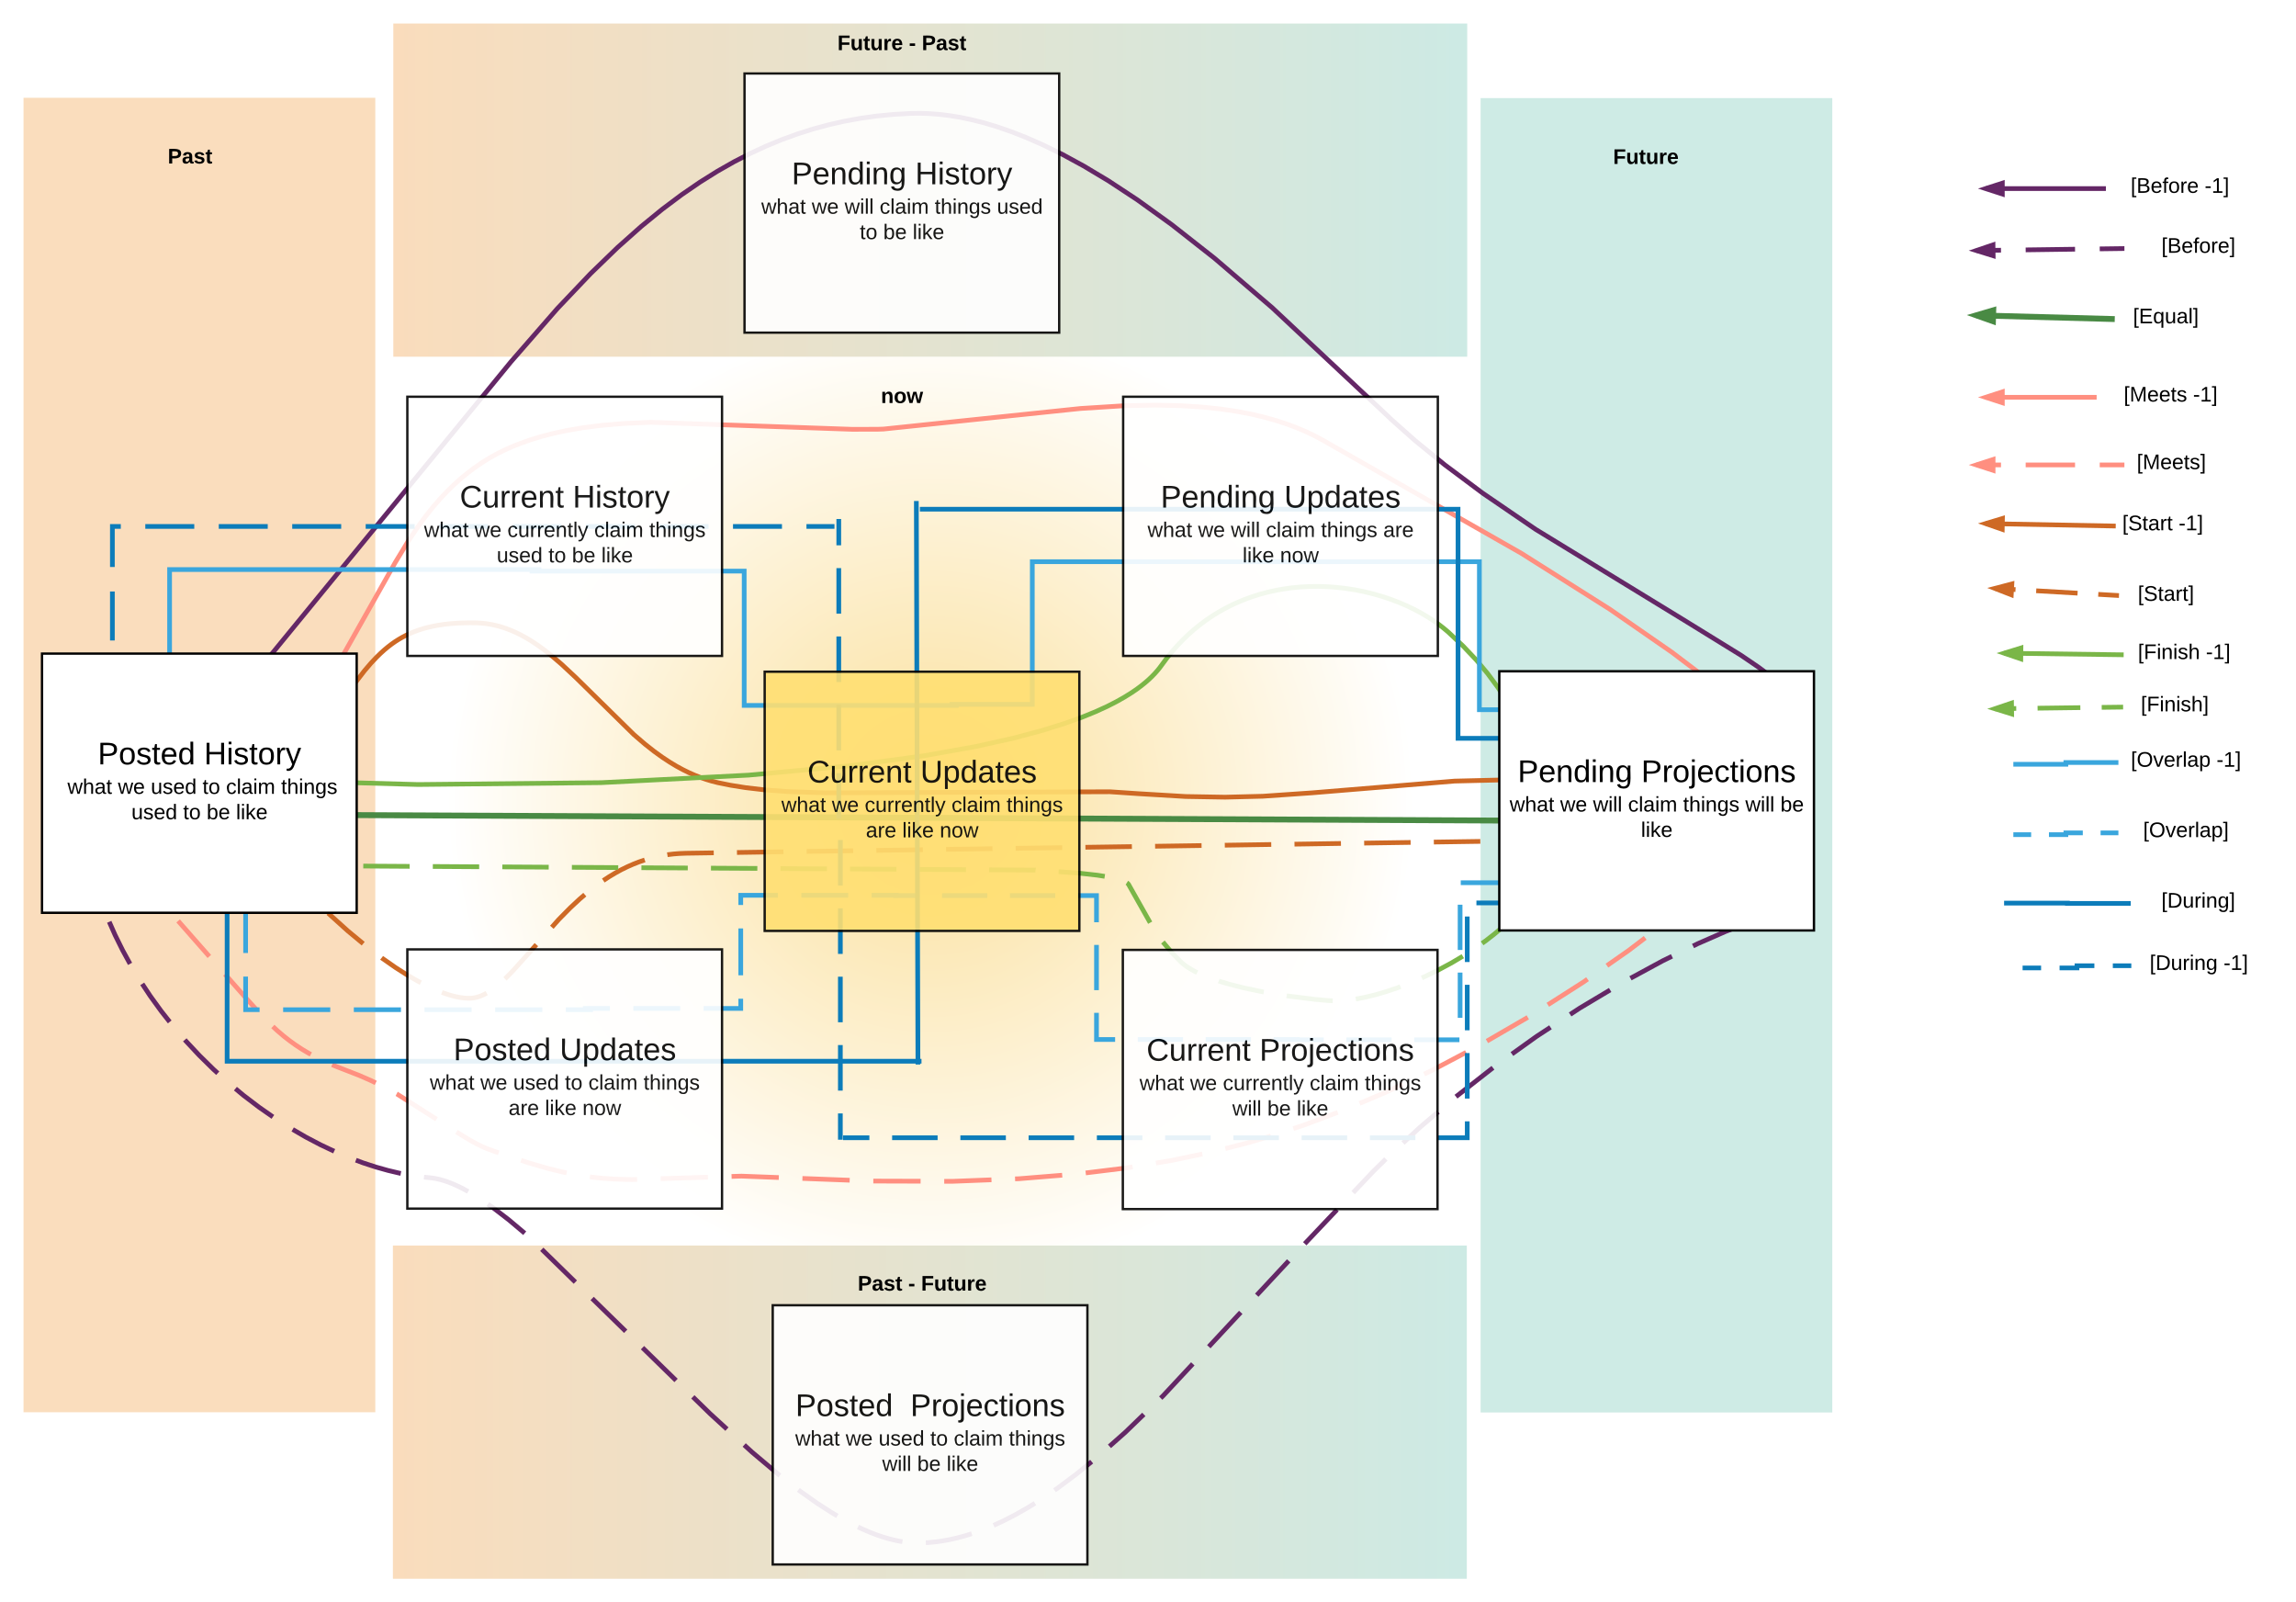 <svg xmlns="http://www.w3.org/2000/svg" xmlns:xlink="http://www.w3.org/1999/xlink" width="1953.39" height="1362.93"><g transform="translate(-247.717 -247.535)"><path d="M267.72 1448.82H567V330.72H267.72z" fill="#ef8d22" opacity=".3"/><path d="M359.4 353h100v60h-100z" fill="none"/><use xlink:href="#a" transform="matrix(1,0,0,1,364.406,358) translate(26.025 28.6)"/><path d="M1507.4 1449h299.2V331h-299.2z" fill="#5abaa7" opacity=".3"/><path d="M1598 344.4h100v77.4h-100z" fill="none"/><use xlink:href="#b" transform="matrix(1,0,0,1,1603,349.387) translate(17.1 37.6)"/><path d="M582.34 551H1496V267.54H582.34z" fill="url(#c)" opacity=".3"/><path d="M862.05 270.8h305.38v19.63H862.05z" fill="none"/><use xlink:href="#d" transform="matrix(1,0,0,1,867.052,275.798) translate(93.15 14.4)"/><use xlink:href="#e" transform="matrix(1,0,0,1,867.052,275.798) translate(153.95 14.4)"/><use xlink:href="#f" transform="matrix(1,0,0,1,867.052,275.798) translate(164.9 14.4)"/><path d="M582.4 1307.1h913.66V551.17H582.4z" fill="url(#g)" opacity=".4"/><path d="M862.1 560.23h305.4v52.35H862.1z" fill="none"/><use xlink:href="#h" transform="matrix(1,0,0,1,867.115,565.233) translate(130.05 25.1)"/><path d="M582 1590.46h913.66V1307H582z" fill="url(#i)" opacity=".3"/><path d="M879.3 1325.96h305.4v19.63H879.3z" fill="none"/><use xlink:href="#j" transform="matrix(1,0,0,1,884.311,1330.958) translate(93.15 14.4)"/><use xlink:href="#e" transform="matrix(1,0,0,1,884.311,1330.958) translate(136.1 14.4)"/><use xlink:href="#k" transform="matrix(1,0,0,1,884.311,1330.958) translate(147.05 14.4)"/><path d="M1772 842.67l-.26-.64-.3-.7-.4-.74-.46-.85-.58-.94-.72-1.06-.9-1.2-1.13-1.43-1.47-1.66-1.92-2-2.58-2.5-3.6-3.2-5.28-4.3-8.3-6.2-15.08-10.27-48.46-29.9-126.47-77.36-44.76-30.58-32.4-24.2-25.06-20.44-20.04-17.8-9.18-8.68-92.6-86.78-49.07-42.05-36.47-28.65-29.27-21.1-24.47-16.1-20.98-12.56-18.3-9.96-16.22-7.95-14.54-6.4-13.16-5.13-12.02-4.13-11.06-3.3-10.26-2.57-9.57-2-9-1.46-8.46-1.03-8.04-.64-7.66-.28-7.33.03-1.54.05-14.87.83-14.37 1.4-13.95 1.97-13.64 2.5-13.4 3.05-13.25 3.6-13.2 4.2-13.2 4.8-13.28 5.48-13.47 6.23-13.78 7.08-14.2 8.07-14.77 9.25-15.54 10.65-16.57 12.42-18 14.7L773.17 458l-23.04 22.3-28.18 29.65-39.47 45.26-235.76 287.86-20.07 21.6M1772 842.67l1.8 2.4" stroke="#642766" stroke-width="4" fill="none"/><path d="M426.67 864.67l6.3-13.6 6.8 6.3z" stroke="#642766" stroke-width="4" fill="#642766"/><path d="M1762.66 1024l-6.5 1.63-9.17 2.7-12.95 4.44-17.98 7-23.9 10.46-29.68 14.5-34.13 18.5-36.46 21.73-36.72 24.05-35.5 25.4-33.28 26.02-30.65 26.08-27.87 25.8L1416 1244l-64.03 67.6-114.83 123.34-31.9 30.8-23.3 20.67-18.68 15.2-15.68 11.72-13.56 9.26-11.97 7.46-10.74 6.1-9.75 5-8.96 4.12-8.32 3.4-7.76 2.82-7.3 2.3-6.9 1.87-6.6 1.5-6.3 1.14-6.07.83-5.87.57-5.48.3-3.27.05-3.43-.1-3.62-.25-3.82-.43-4.07-.63-4.36-.87-4.7-1.13-5.08-1.46-5.56-1.85-6.1-2.33-6.8-2.92-7.65-3.66-8.7-4.63-10.03-5.9-11.8-7.62-14.23-10.05-17.8-13.72-23.53-19.8-35.6-32.63-154.1-150.47-17.1-14.4-12.2-9.4-9.36-6.62-7.47-4.83-6.18-3.63-5.2-2.78-4.5-2.15-3.9-1.68-3.45-1.3-3.08-1.04-2.78-.8-2.53-.6-2.3-.47-2.15-.32-1.98-.23-.24-.02-8.08-.86-8.6-1.3-9.17-1.76-9.72-2.3-10.3-2.9-10.9-3.55-11.45-4.3-11.98-5.05-12.46-5.9-12.85-6.74-13.12-7.62-13.3-8.48-13.33-9.3-13.22-10.06-12.95-10.76-12.57-11.36-12.06-11.86-11.47-12.25-10.8-12.56-10.1-12.77-9.34-12.9-8.58-12.97-7.83-12.98-7.1-12.94-6.36-12.88-5.67-12.8-5-12.68-4.36-12.58-3.3-10.9" fill="none"/><path d="M1762.66 1024l-6.5 1.63-9.17 2.7-3.5 1.2m-18.74 6.86l-8.7 3.37-23.88 10.46-4.06 2m-17.93 8.75l-7.7 3.76-27.58 14.93m-17.3 9.95l-25.7 15.34-8.35 5.47m-16.7 10.93l-11.7 7.65-21.1 15.1m-16.16 11.7l-31.45 24.58m-15.2 12.93l-15.5 13.2-14.36 13.3m-14.62 13.6L1416 1244l-17.05 18m-13.72 14.5l-27.45 28.98m-13.65 14.55l-27.2 29.22m-13.6 14.6l-27.2 29.22m-13.6 14.6l-25.4 27.27-1.9 1.85m-14.37 13.86l-15.63 15.1-13.6 12.06m-15.14 13.02l-13.24 10.77-15.68 11.72-2.7 1.85m-16.65 11.02l-6.18 3.84-10.74 6.1-9.75 5-8.47 3.9m-18.64 7.1l-5.22 1.64-6.9 1.87-6.6 1.5-6.3 1.14-6.07.83-5.87.57-2.1.1m-19.9-.9l-1.7-.26-4.34-.87-4.7-1.13-5.08-1.46-5.56-1.85-6.1-2.33-6.8-2.92-3.48-1.66m-17.6-9.4l-5.3-3.12-11.8-7.62-14.23-10.05-1.83-1.4m-15.8-12.2l-.16-.12-23.53-19.8-6.6-6.04m-14.7-13.5l-14.3-13.1-14.7-14.33m-14.28-13.95l-28.56-27.88m-14.28-13.95l-28.56-27.9m-14.28-13.93l-28.56-27.9m-14.52-13.68l-13.47-11.33-12.2-9.4-5.64-4m-16.8-10.74l-.58-.34-5.2-2.78-4.5-2.15-3.9-1.68-3.45-1.3-3.08-1.04-2.78-.8-2.53-.6-2.3-.47-2.15-.32-1.98-.23-.24-.02-4.9-.52m-19.7-3.15l-1.25-.24-9.72-2.3-10.3-2.9-10.9-3.55-6.07-2.27m-18.47-7.6l-11.37-5.37-12.85-6.74-11.08-6.44m-16.84-10.7l-11.83-8.26-13.22-10.06-6.83-5.68m-15.03-13.12l-3.66-3.32-12.06-11.86-11.47-12.25-.83-.97m-12.86-15.25l-7.2-9.12-9.35-12.9-6.83-10.32m-10.36-17.04l-6.3-11.52-6.38-12.88-5.03-11.35m-7.2-18.6l-2.8-8.1-3.3-10.9M1762.66 1024l2.9-.8" stroke="#642766" stroke-width="4" fill="none"/><path d="M327.33 994l8.7 12.23-8.85 2.77z" stroke="#642766" stroke-width="4" fill="#642766"/><path d="M1623.98 946l-1118.65-5.33M1623.98 946h3" stroke="#498a44" stroke-width="5" fill="none"/><path d="M505.33 940.67l14.3-4.57-.05 9.27z" stroke="#498a44" stroke-width="5" fill="#498a44"/><path d="M2039.37 407.95H1937" stroke="#642766" stroke-width="4" fill="none"/><path d="M1937 407.95l14.27-4.63v9.27z" stroke="#642766" stroke-width="4" fill="#642766"/><path d="M2039.37 377.95h125.98v60h-125.98z" fill="none"/><use xlink:href="#l" transform="matrix(1,0,0,1,2044.37,382.953) translate(16.05 28.6)"/><use xlink:href="#m" transform="matrix(1,0,0,1,2044.37,382.953) translate(79 28.6)"/><path d="M2055.12 458.95l-126 1.68" fill="none"/><path d="M2055.12 458.95l-21 .28m-21 .28l-42 .57m-21 .28l-21 .28" stroke="#642766" stroke-width="4" fill="none"/><path d="M2055.12 458.95l-.03-2h.02z" fill="#642766"/><path d="M1929.13 460.63l14.2-4.82.13 9.27z" stroke="#642766" stroke-width="4" fill="#642766"/><path d="M2055.12 428.95h125.98v60h-125.98z" fill="none"/><use xlink:href="#n" transform="matrix(1,0,0,1,2060.118,433.953) translate(26.525 28.6)"/><path d="M2046.9 518.95l-117.77-3.2" stroke="#498a44" stroke-width="5" fill="none"/><path d="M2046.9 521.45h-.07l.07-2.55z" fill="#498a44"/><path d="M1929.13 515.75l14.4-4.25-.26 9.27z" stroke="#498a44" stroke-width="5" fill="#498a44"/><path d="M2046.9 488.95h86.82v60h-86.82z" fill="none"/><use xlink:href="#o" transform="matrix(1,0,0,1,2051.898,493.953) translate(10.525 28.6)"/><path d="M1678.67 1020l-4.6 4.14-13.25 10.95-27.5 20.92-38.68 27-43.28 27.64-43.6 25.34-41.8 22.03-39.2 18.6-36.3 15.4-33.5 12.57-30.9 10.15-18.07 5.25-29.86 7.58-33.5 7.02-37.8 6.3-42.9 5.3-49.1 3.97-56.88 2.22-68.62-.23-110.7-4.2-1.3.03-92.1 2.92-14.7-.42-11.54-.8-10.45-1.2-10.4-1.63-11.2-2.24-13.14-3.2-17.26-5.02-27.63-9.3-4.9-1.77-2.87-1.1-3.37-1.5-4.13-2-5.4-2.93-8.34-5-54.54-34.73-11.85-6.4-10.58-5.17-9.9-4.32-9.02-3.5-11.3-4.4-8.8-3.87-7.3-3.55-6.33-3.44-5.7-3.4-5.33-3.5-5.14-3.7-5.16-4.03-5.4-4.62-6.04-5.62-7.5-7.6-12.2-13.48-85.13-96.78" fill="none"/><path d="M1678.67 1020l-4.6 4.14-10.74 8.87m-15.92 12.3l-14.1 10.72-18.44 12.88m-16.5 11.52l-3.72 2.6-30.07 19.2m-17.04 10.66l-34.77 20.22m-17.68 9.58l-29.13 15.35-6.6 3.13m-18.16 8.62l-14.44 6.84-22.33 9.47m-18.6 7.65l-28.88 10.85-8.9 2.92m-19.1 6.28l-2.9.95L1308 1220l-17.8 4.52m-19.57 4.64l-26 5.44-13.47 2.25m-19.84 3.3l-4.47.74-35.42 4.36m-20.02 1.94l-36.55 2.97-3.54.14m-20.08.8l-33.26 1.3-6.94-.03m-20.1-.07l-40.23-.12m-20.1-.72l-40.2-1.53m-20.1-.76l-31.66-1.2-1.3.03-7.23.23m-20.1.64l-40.2 1.27m-20.1.64l-4.47.14-14.7-.42-11.53-.8-9.42-1.08m-19.8-3.43l-2.82-.57-13.15-3.2-17.26-5.02-5.53-1.85m-19.05-6.42l-3.04-1.02-4.9-1.77-2.87-1.1-3.37-1.5-4.13-2-5.4-2.93-8.34-5-3.87-2.45m-16.97-10.8l-33.7-21.48-.23-.12m-17.82-9.3l-4.38-2.15-9.9-4.32-9.02-3.5-11.3-4.4-2.5-1.1m-18.1-8.77l-1.83-1-5.7-3.4-5.33-3.5-5.14-3.7-5.16-4.03-5.4-4.62-3.75-3.5m-14.03-14.4l-7.98-8.8-18.72-21.28m-13.3-15.1l-26.55-30.2m-13.28-15.1l-13.28-15.1M1678.67 1020l2.28-1.95" stroke="#ff8f80" stroke-width="4" fill="none"/><path d="M372.67 1000.67l12.9 7.65-6.96 6.12z" stroke="#ff8f80" stroke-width="4" fill="#ff8f80"/><path d="M1740 857.33l-30.47-25.14-39.4-29.84-52.7-36.52-75.42-47.66-170-96.85-6.62-3.47-7.1-3.36-7.65-3.22-8.3-3.1-9.02-2.95-9.9-2.77-10.95-2.6-12.2-2.33-13.78-2.05-15.74-1.67-18.3-1.16-21.8-.48-27.07.54L1167 595l-167.66 17.5-5.34.17-21.5.03-171-5.97-23.8 1.06-18.9 1.64-15.66 2.02-13.36 2.3-11.6 2.5-10.22 2.67-9.1 2.78-8.2 2.9-7.44 2.96-6.78 3.05-6.24 3.13-5.76 3.2-5.34 3.26-1.77 1.14-5.9 4.08-5.84 4.4-5.78 4.74-5.76 5.16-5.82 5.67-5.94 6.28-6.15 7.1-6.5 8.14-7.06 9.7-8.12 12.13-10.46 17.22-52.55 93.28-9.28 13.9-8.34 11.42-7.83 9.82-7.57 8.72-7.45 7.9-7.42 7.22-7.5 6.7L470 890M1740 857.33l2.3 1.9" stroke="#ff8f80" stroke-width="4" fill="none"/><path d="M470 890l7.8-12.82 6.04 7.03z" stroke="#ff8f80" stroke-width="4" fill="#ff8f80"/><path d="M2031.5 585.48H1937" stroke="#ff8f80" stroke-width="4" fill="none"/><path d="M1937 585.48l14.27-4.63v9.27z" stroke="#ff8f80" stroke-width="4" fill="#ff8f80"/><path d="M2031.5 555.48h125.98v60H2031.5z" fill="none"/><use xlink:href="#p" transform="matrix(1,0,0,1,2036.496,560.48) translate(18.05 28.6)"/><use xlink:href="#m" transform="matrix(1,0,0,1,2036.496,560.48) translate(77 28.6)"/><path d="M2055.12 643h-126" fill="none"/><path d="M2055.12 643h-21m-21 0h-42m-21 0h-21" stroke="#ff8f80" stroke-width="4" fill="none"/><path d="M1929.13 643l14.27-4.64v9.28z" stroke="#ff8f80" stroke-width="4" fill="#ff8f80"/><path d="M2055.12 613h79.03v60h-79.03z" fill="none"/><use xlink:href="#q" transform="matrix(1,0,0,1,2060.118,618) translate(5.525 28.6)"/><path d="M464.67 920.66l12.7-10.53 11.66-10.52 10.92-10.7 10.6-11.35 11.1-12.9 15.87-20.2L557.87 818l5.5-6.42 4.3-4.58 3.7-3.63 3.36-3.04 3.17-2.63 3.05-2.33 3-2.1 3-1.9 3.03-1.75 3.1-1.63 3.2-1.52 3.33-1.4 3.53-1.32 3.76-1.23 4.05-1.13 4.42-1.04 4.9-.94 5.46-.82 6.23-.66 7.23-.46 8.54-.18 4.26.03 3.4.13 3.34.27 3.34.4 3.35.56 3.38.7 3.43.86 3.5 1.04 3.56 1.23 3.7 1.45 3.84 1.7 4.05 1.98 4.3 2.35 4.63 2.8 5.08 3.34 5.7 4.12 6.66 5.23 8.26 7.08 12.2 11.4 49.3 48.44 9.43 8.1 7.82 6.16 6.87 4.95 6.25 4.12 5.8 3.5 5.48 2.98 5.23 2.57 5.07 2.23 4.92 1.93 4.82 1.66 4.76 1.42 4.74 1.2.45.1 10.6 2.15 12.7 2.03 15.84 1.86 20.9 1.55 31.1 1 242.15-.9 24.05 1.62 40.45 2.42 33.6.57 32.04-.8 41.75-2.88 121.38-10 54.43-1.32h5.67" stroke="#ce6925" stroke-width="4" fill="none"/><path d="M464.67 920.66L472.7 908l5.9 7.13z" stroke="#ce6925" stroke-width="4" fill="#ce6925"/><path d="M1545.33 910.67l3-.05" stroke="#ce6925" stroke-width="4" fill="none"/><path d="M462 950l9.45 13 11.45 14.45 13.45 15.6 15.12 16.1 16.08 15.75 16.07 14.5 15.17 12.56 13.65 10.38 11.88 8.28 10.14 6.45 8.58 4.97 7.23 3.8 6.13 2.88 5.2 2.2 4.47 1.66 3.85 1.25 3.35.94 2.94.7 2.6.5 2.3.33 2.07.22 1.86.1 1.68.05h.63l1-.04 1-.08 1.04-.13 1.06-.17 1.1-.23 1.13-.28 1.2-.36 1.23-.42 1.32-.52 1.4-.62 1.52-.74 1.65-.9 1.8-1.08 2.02-1.33 2.3-1.66 2.66-2.08 3.2-2.75 4.08-3.8 5.76-5.84 12.92-14.36 26.36-29.62 9.73-9.85 7.94-7.4 7-5.98 6.38-5.02 5.96-4.3 5.66-3.7 5.4-3.24 5.23-2.85 5.08-2.48 5-2.2 4.9-1.92 4.88-1.67 4.86-1.44 4.86-1.23 4.88-1 4.94-.82 5-.6 5.1-.4 5.2-.2.9-.02 714.67-10.66" fill="none"/><path d="M462 950l9.45 13 2.3 2.9m12.43 15.35l10.17 11.8 15.12 16.1 1.34 1.3m14.13 13.84l.62.6 16.07 14.5 13.1 10.85m15.67 12.05l.05.04 11.88 8.28 10.14 6.45 8.58 4.97 2.7 1.4m17.95 8.25l2.37.88 3.85 1.25 3.35.94 2.94.7 2.6.5 2.3.33 2.07.22 1.86.1 1.68.05h.63l1-.04 1-.08 1.04-.13 1.06-.17 1.1-.23 1.13-.28 1.2-.36 1.23-.42 1.32-.52 1.4-.62 1.52-.74 1.43-.78m15.54-12.13l.76-.7 5.76-5.84 12.92-14.36 7.3-8.2m13.14-14.77l5.92-6.65 9.73-9.85 7.94-7.4 4.5-3.85m15.7-12l4.8-3.15 5.4-3.24 5.22-2.85 5.08-2.48 5-2.2 4.9-1.92 4.87-1.66m19.24-4.44l.3-.05 5-.6 5.1-.4 5.2-.2.9-.02 22.96-.34m19.76-.3l39.53-.6m19.76-.3l39.54-.58m19.76-.3l39.53-.58m19.76-.3l39.52-.6m19.76-.28l39.53-.6m19.77-.3l39.53-.58m19.76-.3l39.52-.58m19.77-.3l39.52-.6m19.77-.28l39.52-.6m19.77-.3l39.52-.58m19.76-.3l39.54-.58m19.76-.3l19.77-.3" stroke="#ce6925" stroke-width="4" fill="none"/><path d="M462 950l12.14 8.82-7.5 5.45z" stroke="#ce6925" stroke-width="4" fill="#ce6925"/><path d="M1546.67 962.67l3-.05M1937 692.9l110.74 2.1" stroke="#ce6925" stroke-width="4" fill="none"/><path d="M1937 692.9l14.36-4.35-.18 9.27z" stroke="#ce6925" stroke-width="4" fill="#ce6925"/><path d="M2047.74 697h-.04l.04-2z" fill="#ce6925"/><path d="M1944.88 748.03l105.6 6.1" fill="none"/><path d="M1944.88 748.03l17.6 1.02m17.6 1l35.2 2.04m17.6 1l17.6 1.03" stroke="#ce6925" stroke-width="4" fill="none"/><path d="M1944.88 748.03l14.5-3.8-.52 9.25z" stroke="#ce6925" stroke-width="4" fill="#ce6925"/><path d="M2050.48 756.13h-.1l.1-2z" fill="#ce6925"/><path d="M2047.74 665h79.03v60h-79.03z" fill="none"/><use xlink:href="#r" transform="matrix(1,0,0,1,2052.74,670) translate(0.55 28.6)"/><use xlink:href="#m" transform="matrix(1,0,0,1,2052.74,670) translate(48.5 28.6)"/><path d="M2050.48 725h79.04v60h-79.04z" fill="none"/><use xlink:href="#s" transform="matrix(1,0,0,1,2055.484,730) translate(11.025 28.6)"/><path d="M501.34 912l102.08 2.86 155.77-1.58 125.4-6.4 87.94-8.18 61.4-8.32 43.9-7.84 32.27-7.17 24.35-6.5 18.8-5.87 14.8-5.3 11.87-4.84 9.66-4.4 7.97-4.07 6.65-3.75 5.6-3.47 4.8-3.24 4.08-3.04 3.54-2.86 3.08-2.7 2.7-2.6 2.35-2.45 2.1-2.37 1.83-2.27 1.63-2.2.1-.13 4.33-5.85 4.42-5.5 4.52-5.14 4.62-4.84 4.72-4.56 4.84-4.28 4.96-4.03 5.07-3.8 5.2-3.55 5.34-3.33 5.5-3.1 5.63-2.9 5.8-2.66 5.97-2.47 6.15-2.22 6.32-2 6.52-1.76 6.7-1.5 6.92-1.27 7.1-1 7.3-.7 7.45-.4 7.63-.1 7.75.23 7.85.56 7.9.9 7.93 1.23 7.86 1.56 7.76 1.9 7.57 2.17 7.34 2.45 7.02 2.68 6.7 2.87 6.27 3.02 5.85 3.13 5.42 3.18 4.97 3.22 4.53 3.2 4.1 3.17 3.72 3.12.4.36 12.75 12 10.97 11.6 9.64 11.53 8.9 12.02 10.93 16.94 7.68 12.26 1.72 2.34 1.15 1.38.87.93.72.67.62.52.54.4.5.32.45.26.43.2.4.18.4.14.38.1.38.1.38.06.38.04H1550.67" stroke="#7ab648" stroke-width="4" fill="none"/><path d="M501.34 912l14.4-4.23-.27 9.26z" stroke="#7ab648" stroke-width="4" fill="#7ab648"/><path d="M1550.67 869.33l2.27 1.97" stroke="#7ab648" stroke-width="4" fill="none"/><path d="M517.34 984l611.24 3.6 36.72 2.57 16.1 1.8 8.52 1.34 5.1 1.03 3.27.8 2.23.64 1.6.54 1.2.46.9.4.7.33.54.3.45.25.37.24.3.2.25.2.2.18.2.17.15.16.14.15.1.14.12.12.08.13.08.12.07.1v.03l21.84 38.7 6.92 9.7 7.62 9.06 7.62 7.87 1.03.97 1.2 1.02 1.4 1.1 1.64 1.2 1.96 1.28 2.34 1.4 2.84 1.56 3.5 1.72 4.33 1.9 5.47 2.15 7.02 2.42 9.17 2.73 12.13 3.07 16.2 3.38 20.97 3.47 23.33 2.9 12.14 1.07 2.84.14 3.26.04 3.73-.12 4.3-.33 5.02-.6 5.8-.93 6.76-1.37 7.78-1.92 8.9-2.6 9.96-3.37 10.9-4.2 11.5-5 11.7-5.67 11.44-6.14 10.75-6.38 9.8-6.37 8.67-6.17 7.56-5.88 6.5-5.5 5.57-5.13 4.73-4.73 4.02-4.37 3.4-4.04 2.9-3.73 2.44-3.46 2.07-3.2 1.77-3 1.5-2.8 1.27-2.63 1.08-2.47.9-2.35.75-2.23.44-1.48" fill="none"/><path d="M517.34 984l19.72.12m19.72.1l39.45.25m19.72.1l39.44.25m19.7.1l39.46.24m19.72.12l39.44.23m19.72.13l39.44.23m19.73.12l39.45.23m19.72.13l39.44.23m19.73.12l39.45.23m19.72.13l39.44.23m19.72.12l39.32.23.12.02m19.68 1.37l16.92 1.17 16.1 1.8 6.2.98m18.83 5.44l.16.1.25.2.2.18.2.17.15.16.14.15.1.14.12.12.08.13.08.12.07.1v.03l18.27 32.38m10.85 16.43l7.26 8.66 7.62 7.87 1.03.97 1.2 1.02 1.4 1.1 1.64 1.2 1.96 1.28 2.34 1.4 2.84 1.56 1.88.92m18.33 7.23l.12.05 9.17 2.73 12.13 3.07 16.2 3.38.68.1m19.47 3.23l.83.14 23.33 2.9 12.14 1.07 2.84.14h.07m19.63-1.54l2.43-.4 6.75-1.36 7.78-1.92 8.9-2.6 9.96-3.37 2.14-.82m18.24-7.5l2.02-.87 11.7-5.67 11.44-6.14 9.68-5.75m16.4-10.94l3.13-2.22 7.56-5.88 6.5-5.5 5.57-5.13 4.73-4.73 2.2-2.4m12.08-15.54l.57-.87 1.77-3 1.5-2.8 1.27-2.62 1.08-2.47.9-2.35.75-2.23.44-1.48" stroke="#7ab648" stroke-width="4" fill="none"/><path d="M517.34 984l14.3-4.55-.06 9.27z" stroke="#7ab648" stroke-width="4" fill="#7ab648"/><path d="M1558.67 990.67l1.16-2.77" stroke="#7ab648" stroke-width="4" fill="none"/><path d="M1944.88 850.4L2054 849" fill="none"/><path d="M1944.88 850.4l18.2-.24m18.17-.23l36.38-.47m18.18-.23l18.2-.23" stroke="#7ab648" stroke-width="4" fill="none"/><path d="M1944.88 850.4l14.2-4.82.13 9.27z" stroke="#7ab648" stroke-width="4" fill="#7ab648"/><path d="M2054 849l-.03-2h.03z" fill="#7ab648"/><path d="M1952.76 803.15l101.72 1.37" stroke="#7ab648" stroke-width="4" fill="none"/><path d="M1952.76 803.15l14.32-4.44-.12 9.28z" stroke="#7ab648" stroke-width="4" fill="#7ab648"/><path d="M2054.48 806.52h-.02l.02-2z" fill="#7ab648"/><path d="M2054.48 774.52H2157v60h-102.52z" fill="none"/><use xlink:href="#t" transform="matrix(1,0,0,1,2059.484,779.52) translate(7.1 28.6)"/><use xlink:href="#m" transform="matrix(1,0,0,1,2059.484,779.52) translate(64.95 28.6)"/><path d="M2054 819h87.73v60H2054z" fill="none"/><use xlink:href="#u" transform="matrix(1,0,0,1,2059,824) translate(10.075 28.6)"/><path d="M1058.67 846.67h67.3V725.33H1376M1058.67 846.67h-3M1376 725.33h3" stroke="#3aa6dd" stroke-width="4" fill="none"/><path d="M1354.67 1132h135.27V998.4h135.27" fill="none"/><path d="M1354.67 1132h19.24m19.25 0h38.5m19.24 0h38.48m.56-18.68v-38.5m0-19.23v-38.5m.56-18.7h38.5m19.23 0h38.5m19.23 0h19.25M1354.67 1132h-3M1625.2 998.4h3M1378.67 725.33h127.68v125.9h127.7M1378.67 725.33h-3M1634.04 851.24h3M701.33 733.33h179.53v114.24h179.52M701.33 733.33h-3M1060.38 847.57h3" stroke="#3aa6dd" stroke-width="4" fill="none"/><path d="M392 842.67V732h313.33M392 842.67v3M705.33 732h3M1960.63 897.64h44.68v-1.5h44.7" stroke="#3aa6dd" stroke-width="4" fill="none"/><path d="M2050 866.14h115v60h-115z" fill="none"/><use xlink:href="#v" transform="matrix(1,0,0,1,2055,871.142) translate(5.575 28.6)"/><use xlink:href="#m" transform="matrix(1,0,0,1,2055,871.142) translate(78.475 28.6)"/><path d="M445.33 989.33h11.36v117.08h292.5" fill="none"/><path d="M445.33 989.33h11.36v8.7m0 20.03v40.1m0 20.04v28.2h11.87m20.05 0h40.1m20.03 0h40.1m20.04 0h40.08m20.05 0h40.1m20.03 0h20.05M445.33 989.33l-2.85-.9M749.2 1106.4h3" stroke="#3aa6dd" stroke-width="4" fill="none"/><path d="M746.67 1105.33h131.27v-96.25h131.27" fill="none"/><path d="M746.67 1105.33h19.93m19.93 0h39.87m19.93 0h31.6v-8.26m0-19.93v-39.87m0-19.93v-8.26h31.6m19.95 0h39.86m19.93 0h19.94M746.67 1105.33h-3M1009.2 1009.08h3" stroke="#3aa6dd" stroke-width="4" fill="none"/><path d="M1010.67 1009.33h169.93v122.42h169.94" fill="none"/><path d="M1010.67 1009.33h19.26m19.26 0h38.5m19.28 0h38.52m19.26 0h15.84v22.7m0 19.25v38.52m0 19.26v22.7h15.84m19.27 0h38.53m19.26 0H1312m19.26 0h19.26M1010.67 1009.33h-3M1350.54 1131.75h3" stroke="#3aa6dd" stroke-width="4" fill="none"/><path d="M1960.63 957.5h44.68V956h44.7" fill="none"/><path d="M1960.63 957.5h15.14m15.15 0h14.4V956h14.4m15.14 0H2050" stroke="#3aa6dd" stroke-width="4" fill="none"/><path d="M2050 926h115v60h-115z" fill="none"/><use xlink:href="#w" transform="matrix(1,0,0,1,2055,931) translate(16.05 28.6)"/><path d="M1952.76 1015.75h53.87v.25h53.87M1033.33 680.67h454.86v194.9h117.84M1033.33 680.67h-3M1606.04 875.57h3M1028.67 1150l-1.34-473.33M1028.67 1150v3M1027.33 676.67v-3M436 1007.33h4.94v142.9h587.76M436 1007.33l-1.32-2.7M1028.7 1150.24h3" stroke="#0c7cba" stroke-width="4" fill="none"/><path d="M968 1215.33h528.06v-199.76h143.3" fill="none"/><path d="M968 1215.33h19.36m19.36 0h38.7m19.37 0h38.7m19.37 0h38.72m19.34 0h38.72m19.36 0h38.72m19.36 0h38.7m19.37 0h38.72m19.35 0h38.7m19.37 0h24.74v-13.97m0-19.36v-38.72m0-19.36v-38.7m0-19.37v-38.72m7.8-11.56h38.72m19.36 0h38.7m19.37 0h19.37M968 1215.33h-3M1639.37 1015.57h3" stroke="#0c7cba" stroke-width="4" fill="none"/><path d="M2060.5 986h115v60h-115z" fill="none"/><use xlink:href="#x" transform="matrix(1,0,0,1,2065.5,991) translate(21.075 28.6)"/><path d="M961.33 692v261h1.34v261" fill="none"/><path d="M961.33 692v19.38m0 19.4v38.75m0 19.38v38.78m0 19.38v38.77m0 19.38V944m1.34 18.04v38.77m0 19.37v38.77m0 19.38v38.77m0 19.37v38.76m0 19.4V1214M961.33 692v-3M962.67 1214v3" stroke="#0c7cba" stroke-width="4" fill="none"/><path d="M343.33 834V695.33h611.34" fill="none"/><path d="M343.33 834v-20.83m0-20.84v-41.66m0-20.84v-34.5h7.17m20.83 0H413m20.83 0h41.67m20.83 0H538m20.83 0h41.67m20.83 0H663m20.83 0h41.67m20.83 0H788m20.83 0h41.67m20.83 0H913m20.83 0h20.84M343.33 834v3M954.67 695.33h3" stroke="#0c7cba" stroke-width="4" fill="none"/><path d="M1968.5 1070.87h46.25V1069H2061" fill="none"/><path d="M1968.5 1070.87h15.73m15.73 0h14.8V1069h14.8m15.7 0H2061" stroke="#0c7cba" stroke-width="4" fill="none"/><path d="M2061 1039h115v60h-115z" fill="none"/><use xlink:href="#y" transform="matrix(1,0,0,1,2066,1044) translate(10.6 28.6)"/><use xlink:href="#m" transform="matrix(1,0,0,1,2066,1044) translate(73.45 28.6)"/><g opacity=".9"><path d="M898.28 1039.37H1166V818.9H898.28z" stroke="#000" stroke-width="2" fill="#ffdf71"/><use xlink:href="#z" transform="matrix(1,0,0,1,903.283,823.898) translate(31.37 89.233)"/><use xlink:href="#A" transform="matrix(1,0,0,1,903.283,823.898) translate(127.444 89.233)"/><use xlink:href="#B" transform="matrix(1,0,0,1,903.283,823.898) translate(9.225 114.3)"/><use xlink:href="#C" transform="matrix(1,0,0,1,903.283,823.898) translate(52.175 114.3)"/><use xlink:href="#D" transform="matrix(1,0,0,1,903.283,823.898) translate(80.125 114.3)"/><use xlink:href="#E" transform="matrix(1,0,0,1,903.283,823.898) translate(153.975 114.3)"/><use xlink:href="#F" transform="matrix(1,0,0,1,903.283,823.898) translate(200.825 114.3)"/><use xlink:href="#G" transform="matrix(1,0,0,1,903.283,823.898) translate(81.1 135.9)"/><use xlink:href="#H" transform="matrix(1,0,0,1,903.283,823.898) translate(112.05 135.9)"/><use xlink:href="#I" transform="matrix(1,0,0,1,903.283,823.898) translate(143.95 135.9)"/></g><g opacity=".9"><path d="M1203.28 805.47H1471V585h-267.72z" stroke="#000" stroke-width="2" fill="#fff"/><use xlink:href="#J" transform="matrix(1,0,0,1,1208.283,590) translate(26.852 89.233)"/><use xlink:href="#A" transform="matrix(1,0,0,1,1208.283,590) translate(131.963 89.233)"/><use xlink:href="#B" transform="matrix(1,0,0,1,1208.283,590) translate(15.775 114.3)"/><use xlink:href="#C" transform="matrix(1,0,0,1,1208.283,590) translate(58.725 114.3)"/><use xlink:href="#K" transform="matrix(1,0,0,1,1208.283,590) translate(86.675 114.3)"/><use xlink:href="#E" transform="matrix(1,0,0,1,1208.283,590) translate(116.475 114.3)"/><use xlink:href="#L" transform="matrix(1,0,0,1,1208.283,590) translate(163.325 114.3)"/><use xlink:href="#M" transform="matrix(1,0,0,1,1208.283,590) translate(216.275 114.3)"/><use xlink:href="#H" transform="matrix(1,0,0,1,1208.283,590) translate(96.575 135.9)"/><use xlink:href="#I" transform="matrix(1,0,0,1,1208.283,590) translate(128.475 135.9)"/></g><path d="M1523.28 1039H1791V818.53h-267.72z" stroke="#000" stroke-width="2" fill="#fff"/><g><use xlink:href="#J" transform="matrix(1,0,0,1,1528.283,823.528) translate(10.63 89.233)"/><use xlink:href="#N" transform="matrix(1,0,0,1,1528.283,823.528) translate(115.741 89.233)"/><use xlink:href="#B" transform="matrix(1,0,0,1,1528.283,823.528) translate(3.85 114.3)"/><use xlink:href="#C" transform="matrix(1,0,0,1,1528.283,823.528) translate(46.8 114.3)"/><use xlink:href="#K" transform="matrix(1,0,0,1,1528.283,823.528) translate(74.75 114.3)"/><use xlink:href="#E" transform="matrix(1,0,0,1,1528.283,823.528) translate(104.55 114.3)"/><use xlink:href="#L" transform="matrix(1,0,0,1,1528.283,823.528) translate(151.4 114.3)"/><use xlink:href="#K" transform="matrix(1,0,0,1,1528.283,823.528) translate(204.35 114.3)"/><use xlink:href="#O" transform="matrix(1,0,0,1,1528.283,823.528) translate(234.15 114.3)"/><use xlink:href="#P" transform="matrix(1,0,0,1,1528.283,823.528) translate(115.55 135.9)"/></g><g opacity=".9"><path d="M594.28 805.47H862V585H594.28z" stroke="#000" stroke-width="2" fill="#fff"/><use xlink:href="#z" transform="matrix(1,0,0,1,599.283,590) translate(39.593 89.233)"/><use xlink:href="#Q" transform="matrix(1,0,0,1,599.283,590) translate(135.667 89.233)"/><use xlink:href="#B" transform="matrix(1,0,0,1,599.283,590) translate(9.225 114.3)"/><use xlink:href="#C" transform="matrix(1,0,0,1,599.283,590) translate(52.175 114.3)"/><use xlink:href="#D" transform="matrix(1,0,0,1,599.283,590) translate(80.125 114.3)"/><use xlink:href="#E" transform="matrix(1,0,0,1,599.283,590) translate(153.975 114.3)"/><use xlink:href="#F" transform="matrix(1,0,0,1,599.283,590) translate(200.825 114.3)"/><use xlink:href="#R" transform="matrix(1,0,0,1,599.283,590) translate(71.05 135.9)"/><use xlink:href="#S" transform="matrix(1,0,0,1,599.283,590) translate(115.05 135.9)"/><use xlink:href="#T" transform="matrix(1,0,0,1,599.283,590) translate(135.05 135.9)"/><use xlink:href="#P" transform="matrix(1,0,0,1,599.283,590) translate(160.05 135.9)"/></g><path d="M283.46 1023.96h267.72V803.5H283.46z" stroke="#000" stroke-width="2" fill="#fff"/><g><use xlink:href="#U" transform="matrix(1,0,0,1,288.465,808.489) translate(42.444 89.233)"/><use xlink:href="#V" transform="matrix(1,0,0,1,288.465,808.489) translate(132.815 89.233)"/><use xlink:href="#W" transform="matrix(1,0,0,1,288.465,808.489) translate(11.65 114.3)"/><use xlink:href="#X" transform="matrix(1,0,0,1,288.465,808.489) translate(16.65 114.3)"/><use xlink:href="#C" transform="matrix(1,0,0,1,288.465,808.489) translate(59.6 114.3)"/><use xlink:href="#R" transform="matrix(1,0,0,1,288.465,808.489) translate(87.55 114.3)"/><use xlink:href="#S" transform="matrix(1,0,0,1,288.465,808.489) translate(131.55 114.3)"/><use xlink:href="#E" transform="matrix(1,0,0,1,288.465,808.489) translate(151.55 114.3)"/><use xlink:href="#F" transform="matrix(1,0,0,1,288.465,808.489) translate(198.4 114.3)"/><use xlink:href="#R" transform="matrix(1,0,0,1,288.465,808.489) translate(71.05 135.9)"/><use xlink:href="#S" transform="matrix(1,0,0,1,288.465,808.489) translate(115.05 135.9)"/><use xlink:href="#T" transform="matrix(1,0,0,1,288.465,808.489) translate(135.05 135.9)"/><use xlink:href="#P" transform="matrix(1,0,0,1,288.465,808.489) translate(160.05 135.9)"/></g><g opacity=".9"><path d="M594.28 1275.6H862V1055.1H594.28z" stroke="#000" stroke-width="2" fill="#fff"/><use xlink:href="#U" transform="matrix(1,0,0,1,599.283,1060.118) translate(34.222 89.233)"/><use xlink:href="#A" transform="matrix(1,0,0,1,599.283,1060.118) translate(124.593 89.233)"/><use xlink:href="#B" transform="matrix(1,0,0,1,599.283,1060.118) translate(14.15 114.3)"/><use xlink:href="#C" transform="matrix(1,0,0,1,599.283,1060.118) translate(57.1 114.3)"/><use xlink:href="#R" transform="matrix(1,0,0,1,599.283,1060.118) translate(85.05 114.3)"/><use xlink:href="#S" transform="matrix(1,0,0,1,599.283,1060.118) translate(129.05 114.3)"/><use xlink:href="#E" transform="matrix(1,0,0,1,599.283,1060.118) translate(149.05 114.3)"/><use xlink:href="#F" transform="matrix(1,0,0,1,599.283,1060.118) translate(195.9 114.3)"/><use xlink:href="#G" transform="matrix(1,0,0,1,599.283,1060.118) translate(81.1 135.9)"/><use xlink:href="#H" transform="matrix(1,0,0,1,599.283,1060.118) translate(112.05 135.9)"/><use xlink:href="#I" transform="matrix(1,0,0,1,599.283,1060.118) translate(143.95 135.9)"/></g><g opacity=".9"><path d="M1203 1276h267.72v-220.47H1203z" stroke="#000" stroke-width="2" fill="#fff"/><use xlink:href="#z" transform="matrix(1,0,0,1,1208,1060.528) translate(15.148 89.233)"/><use xlink:href="#N" transform="matrix(1,0,0,1,1208,1060.528) translate(111.222 89.233)"/><use xlink:href="#B" transform="matrix(1,0,0,1,1208,1060.528) translate(9.225 114.3)"/><use xlink:href="#C" transform="matrix(1,0,0,1,1208,1060.528) translate(52.175 114.3)"/><use xlink:href="#D" transform="matrix(1,0,0,1,1208,1060.528) translate(80.125 114.3)"/><use xlink:href="#E" transform="matrix(1,0,0,1,1208,1060.528) translate(153.975 114.3)"/><use xlink:href="#F" transform="matrix(1,0,0,1,1208,1060.528) translate(200.825 114.3)"/><use xlink:href="#K" transform="matrix(1,0,0,1,1208,1060.528) translate(88.15 135.9)"/><use xlink:href="#T" transform="matrix(1,0,0,1,1208,1060.528) translate(117.95 135.9)"/><use xlink:href="#P" transform="matrix(1,0,0,1,1208,1060.528) translate(142.95 135.9)"/></g><g opacity=".9"><path d="M881.14 530.5h267.72V310.03H881.14z" stroke="#000" stroke-width="2" fill="#fff"/><use xlink:href="#J" transform="matrix(1,0,0,1,886.141,315.032) translate(35.074 89.233)"/><use xlink:href="#Q" transform="matrix(1,0,0,1,886.141,315.032) translate(140.185 89.233)"/><use xlink:href="#B" transform="matrix(1,0,0,1,886.141,315.032) translate(9.25 114.3)"/><use xlink:href="#C" transform="matrix(1,0,0,1,886.141,315.032) translate(52.2 114.3)"/><use xlink:href="#K" transform="matrix(1,0,0,1,886.141,315.032) translate(80.15 114.3)"/><use xlink:href="#E" transform="matrix(1,0,0,1,886.141,315.032) translate(109.95 114.3)"/><use xlink:href="#L" transform="matrix(1,0,0,1,886.141,315.032) translate(156.8 114.3)"/><use xlink:href="#Y" transform="matrix(1,0,0,1,886.141,315.032) translate(209.75 114.3)"/><use xlink:href="#S" transform="matrix(1,0,0,1,886.141,315.032) translate(93.05 135.9)"/><use xlink:href="#T" transform="matrix(1,0,0,1,886.141,315.032) translate(113.05 135.9)"/><use xlink:href="#P" transform="matrix(1,0,0,1,886.141,315.032) translate(138.05 135.9)"/></g><g opacity=".9"><path d="M905.14 1578.3h267.72V1357.8H905.14z" stroke="#000" stroke-width="2" fill="#fff"/><use xlink:href="#Z" transform="matrix(1,0,0,1,910.141,1362.817) translate(14.296 89.233)"/><use xlink:href="#N" transform="matrix(1,0,0,1,910.141,1362.817) translate(112.074 89.233)"/><use xlink:href="#B" transform="matrix(1,0,0,1,910.141,1362.817) translate(14.15 114.3)"/><use xlink:href="#C" transform="matrix(1,0,0,1,910.141,1362.817) translate(57.1 114.3)"/><use xlink:href="#R" transform="matrix(1,0,0,1,910.141,1362.817) translate(85.05 114.3)"/><use xlink:href="#S" transform="matrix(1,0,0,1,910.141,1362.817) translate(129.05 114.3)"/><use xlink:href="#E" transform="matrix(1,0,0,1,910.141,1362.817) translate(149.05 114.3)"/><use xlink:href="#F" transform="matrix(1,0,0,1,910.141,1362.817) translate(195.9 114.3)"/><use xlink:href="#K" transform="matrix(1,0,0,1,910.141,1362.817) translate(88.15 135.9)"/><use xlink:href="#T" transform="matrix(1,0,0,1,910.141,1362.817) translate(117.95 135.9)"/><use xlink:href="#P" transform="matrix(1,0,0,1,910.141,1362.817) translate(142.95 135.9)"/></g><defs><path d="M24-248c93 1 206-16 204 79-1 75-69 88-152 82V0H24v-248zm52 121c47 0 100 7 100-41 0-47-54-39-100-39v80" id="aa"/><path d="M133-34C117-15 103 5 69 4 32 3 11-16 11-54c-1-60 55-63 116-61 1-26-3-47-28-47-18 1-26 9-28 27l-52-2c7-38 36-58 82-57s74 22 75 68l1 82c-1 14 12 18 25 15v27c-30 8-71 5-69-32zm-48 3c29 0 43-24 42-57-32 0-66-3-65 30 0 17 8 27 23 27" id="ab"/><path d="M137-138c1-29-70-34-71-4 15 46 118 7 119 86 1 83-164 76-172 9l43-7c4 19 20 25 44 25 33 8 57-30 24-41C81-84 22-81 20-136c-2-80 154-74 161-7" id="ac"/><path d="M115-3C79 11 28 4 28-45v-112H4v-33h27l15-45h31v45h36v33H77v99c-1 23 16 31 38 25v30" id="ad"/><g id="a"><use transform="matrix(0.05,0,0,0.05,0,0)" xlink:href="#aa"/><use transform="matrix(0.05,0,0,0.05,12,0)" xlink:href="#ab"/><use transform="matrix(0.05,0,0,0.05,22,0)" xlink:href="#ac"/><use transform="matrix(0.05,0,0,0.05,32,0)" xlink:href="#ad"/></g><path d="M76-208v77h127v40H76V0H24v-248h183v40H76" id="ae"/><path d="M85 4C-2 5 27-109 22-190h50c7 57-23 150 33 157 60-5 35-97 40-157h50l1 190h-47c-2-12 1-28-3-38-12 25-28 42-61 42" id="af"/><path d="M135-150c-39-12-60 13-60 57V0H25l-1-190h47c2 13-1 29 3 40 6-28 27-53 61-41v41" id="ag"/><path d="M185-48c-13 30-37 53-82 52C43 2 14-33 14-96s30-98 90-98c62 0 83 45 84 108H66c0 31 8 55 39 56 18 0 30-7 34-22zm-45-69c5-46-57-63-70-21-2 6-4 13-4 21h74" id="ah"/><g id="b"><use transform="matrix(0.05,0,0,0.05,0,0)" xlink:href="#ae"/><use transform="matrix(0.05,0,0,0.05,10.95,0)" xlink:href="#af"/><use transform="matrix(0.05,0,0,0.05,21.9,0)" xlink:href="#ad"/><use transform="matrix(0.05,0,0,0.05,27.85,0)" xlink:href="#af"/><use transform="matrix(0.05,0,0,0.05,38.8,0)" xlink:href="#ag"/><use transform="matrix(0.05,0,0,0.05,45.8,0)" xlink:href="#ah"/></g><linearGradient gradientUnits="userSpaceOnUse" id="c" x1="582.34" y1="551" x2="1496" y2="551"><stop offset=".56%" stop-color="#ef8d22"/><stop offset="99.44%" stop-color="#5abaa7"/></linearGradient><g id="d"><use transform="matrix(0.05,0,0,0.05,0,0)" xlink:href="#ae"/><use transform="matrix(0.05,0,0,0.05,10.95,0)" xlink:href="#af"/><use transform="matrix(0.05,0,0,0.05,21.9,0)" xlink:href="#ad"/><use transform="matrix(0.05,0,0,0.05,27.85,0)" xlink:href="#af"/><use transform="matrix(0.05,0,0,0.05,38.8,0)" xlink:href="#ag"/><use transform="matrix(0.05,0,0,0.05,45.8,0)" xlink:href="#ah"/></g><path d="M14-72v-43h91v43H14" id="ai"/><use transform="matrix(0.05,0,0,0.05,0,0)" xlink:href="#ai" id="e"/><g id="f"><use transform="matrix(0.05,0,0,0.05,0,0)" xlink:href="#aa"/><use transform="matrix(0.05,0,0,0.05,12,0)" xlink:href="#ab"/><use transform="matrix(0.05,0,0,0.05,22,0)" xlink:href="#ac"/><use transform="matrix(0.05,0,0,0.05,32,0)" xlink:href="#ad"/></g><radialGradient gradientUnits="userSpaceOnUse" id="g" fx="1039.23" fy="929.13" cx="1039.23" cy="929.13" r="411.15"><stop offset="0%" stop-color="#f4b004"/><stop offset="100%" stop-color="#fff"/></radialGradient><path d="M135-194c87-1 58 113 63 194h-50c-7-57 23-157-34-157-59 0-34 97-39 157H25l-1-190h47c2 12-1 28 3 38 12-26 28-41 61-42" id="aj"/><path d="M110-194c64 0 96 36 96 99 0 64-35 99-97 99-61 0-95-36-95-99 0-62 34-99 96-99zm-1 164c35 0 45-28 45-65 0-40-10-65-43-65-34 0-45 26-45 65 0 36 10 65 43 65" id="ak"/><path d="M231 0h-52l-39-155L100 0H48L-1-190h46L77-45c9-52 24-97 36-145h53l37 145 32-145h46" id="al"/><g id="h"><use transform="matrix(0.05,0,0,0.05,0,0)" xlink:href="#aj"/><use transform="matrix(0.05,0,0,0.05,10.95,0)" xlink:href="#ak"/><use transform="matrix(0.05,0,0,0.05,21.9,0)" xlink:href="#al"/></g><linearGradient gradientUnits="userSpaceOnUse" id="i" x1="582" y1="1590.46" x2="1495.66" y2="1590.46"><stop offset=".56%" stop-color="#ef8d22"/><stop offset="99.44%" stop-color="#5abaa7"/></linearGradient><g id="j"><use transform="matrix(0.05,0,0,0.05,0,0)" xlink:href="#aa"/><use transform="matrix(0.05,0,0,0.05,12,0)" xlink:href="#ab"/><use transform="matrix(0.05,0,0,0.05,22,0)" xlink:href="#ac"/><use transform="matrix(0.05,0,0,0.05,32,0)" xlink:href="#ad"/></g><g id="k"><use transform="matrix(0.05,0,0,0.05,0,0)" xlink:href="#ae"/><use transform="matrix(0.05,0,0,0.05,10.95,0)" xlink:href="#af"/><use transform="matrix(0.05,0,0,0.05,21.9,0)" xlink:href="#ad"/><use transform="matrix(0.05,0,0,0.05,27.85,0)" xlink:href="#af"/><use transform="matrix(0.05,0,0,0.05,38.8,0)" xlink:href="#ag"/><use transform="matrix(0.05,0,0,0.05,45.8,0)" xlink:href="#ah"/></g><path d="M26 75v-336h71v23H56V52h41v23H26" id="am"/><path d="M160-131c35 5 61 23 61 61C221 17 115-2 30 0v-248c76 3 177-17 177 60 0 33-19 50-47 57zm-97-11c50-1 110 9 110-42 0-47-63-36-110-37v79zm0 115c55-2 124 14 124-45 0-56-70-42-124-44v89" id="an"/><path d="M100-194c63 0 86 42 84 106H49c0 40 14 67 53 68 26 1 43-12 49-29l28 8c-11 28-37 45-77 45C44 4 14-33 15-96c1-61 26-98 85-98zm52 81c6-60-76-77-97-28-3 7-6 17-6 28h103" id="ao"/><path d="M101-234c-31-9-42 10-38 44h38v23H63V0H32v-167H5v-23h27c-7-52 17-82 69-68v24" id="ap"/><path d="M100-194c62-1 85 37 85 99 1 63-27 99-86 99S16-35 15-95c0-66 28-99 85-99zM99-20c44 1 53-31 53-75 0-43-8-75-51-75s-53 32-53 75 10 74 51 75" id="aq"/><path d="M114-163C36-179 61-72 57 0H25l-1-190h30c1 12-1 29 2 39 6-27 23-49 58-41v29" id="ar"/><g id="l"><use transform="matrix(0.05,0,0,0.05,0,0)" xlink:href="#am"/><use transform="matrix(0.05,0,0,0.05,5,0)" xlink:href="#an"/><use transform="matrix(0.05,0,0,0.05,17,0)" xlink:href="#ao"/><use transform="matrix(0.05,0,0,0.05,27,0)" xlink:href="#ap"/><use transform="matrix(0.05,0,0,0.05,32,0)" xlink:href="#aq"/><use transform="matrix(0.05,0,0,0.05,42,0)" xlink:href="#ar"/><use transform="matrix(0.05,0,0,0.05,47.95,0)" xlink:href="#ao"/></g><path d="M16-82v-28h88v28H16" id="as"/><path d="M27 0v-27h64v-190l-56 39v-29l58-41h29v221h61V0H27" id="at"/><path d="M3 75V52h41v-290H3v-23h71V75H3" id="au"/><g id="m"><use transform="matrix(0.05,0,0,0.05,0,0)" xlink:href="#as"/><use transform="matrix(0.05,0,0,0.05,5.95,0)" xlink:href="#at"/><use transform="matrix(0.05,0,0,0.05,15.95,0)" xlink:href="#au"/></g><g id="n"><use transform="matrix(0.05,0,0,0.05,0,0)" xlink:href="#am"/><use transform="matrix(0.05,0,0,0.05,5,0)" xlink:href="#an"/><use transform="matrix(0.05,0,0,0.05,17,0)" xlink:href="#ao"/><use transform="matrix(0.05,0,0,0.05,27,0)" xlink:href="#ap"/><use transform="matrix(0.05,0,0,0.05,32,0)" xlink:href="#aq"/><use transform="matrix(0.05,0,0,0.05,42,0)" xlink:href="#ar"/><use transform="matrix(0.05,0,0,0.05,47.95,0)" xlink:href="#ao"/><use transform="matrix(0.05,0,0,0.05,57.95,0)" xlink:href="#au"/></g><path d="M30 0v-248h187v28H63v79h144v27H63v87h162V0H30" id="av"/><path d="M145-31C134-9 116 4 85 4 32 4 16-35 15-94c0-59 17-99 70-100 32-1 48 14 60 33 0-11-1-24 2-32h30l-1 268h-32zM93-21c41 0 51-33 51-76s-8-73-50-73c-40 0-46 35-46 75s5 74 45 74" id="aw"/><path d="M84 4C-5 8 30-112 23-190h32v120c0 31 7 50 39 49 72-2 45-101 50-169h31l1 190h-30c-1-10 1-25-2-33-11 22-28 36-60 37" id="ax"/><path d="M141-36C126-15 110 5 73 4 37 3 15-17 15-53c-1-64 63-63 125-63 3-35-9-54-41-54-24 1-41 7-42 31l-33-3c5-37 33-52 76-52 45 0 72 20 72 64v82c-1 20 7 32 28 27v20c-31 9-61-2-59-35zM48-53c0 20 12 33 32 33 41-3 63-29 60-74-43 2-92-5-92 41" id="ay"/><path d="M24 0v-261h32V0H24" id="az"/><g id="o"><use transform="matrix(0.05,0,0,0.05,0,0)" xlink:href="#am"/><use transform="matrix(0.05,0,0,0.05,5,0)" xlink:href="#av"/><use transform="matrix(0.05,0,0,0.05,17,0)" xlink:href="#aw"/><use transform="matrix(0.05,0,0,0.05,27,0)" xlink:href="#ax"/><use transform="matrix(0.05,0,0,0.05,37,0)" xlink:href="#ay"/><use transform="matrix(0.05,0,0,0.05,47,0)" xlink:href="#az"/><use transform="matrix(0.05,0,0,0.05,50.95,0)" xlink:href="#au"/></g><path d="M240 0l2-218c-23 76-54 145-80 218h-23L58-218 59 0H30v-248h44l77 211c21-75 51-140 76-211h43V0h-30" id="aA"/><path d="M59-47c-2 24 18 29 38 22v24C64 9 27 4 27-40v-127H5v-23h24l9-43h21v43h35v23H59v120" id="aB"/><path d="M135-143c-3-34-86-38-87 0 15 53 115 12 119 90S17 21 10-45l28-5c4 36 97 45 98 0-10-56-113-15-118-90-4-57 82-63 122-42 12 7 21 19 24 35" id="aC"/><g id="p"><use transform="matrix(0.05,0,0,0.05,0,0)" xlink:href="#am"/><use transform="matrix(0.05,0,0,0.05,5,0)" xlink:href="#aA"/><use transform="matrix(0.05,0,0,0.05,19.95,0)" xlink:href="#ao"/><use transform="matrix(0.05,0,0,0.05,29.95,0)" xlink:href="#ao"/><use transform="matrix(0.05,0,0,0.05,39.95,0)" xlink:href="#aB"/><use transform="matrix(0.05,0,0,0.05,44.95,0)" xlink:href="#aC"/></g><g id="q"><use transform="matrix(0.05,0,0,0.05,0,0)" xlink:href="#am"/><use transform="matrix(0.05,0,0,0.05,5,0)" xlink:href="#aA"/><use transform="matrix(0.05,0,0,0.05,19.95,0)" xlink:href="#ao"/><use transform="matrix(0.05,0,0,0.05,29.95,0)" xlink:href="#ao"/><use transform="matrix(0.05,0,0,0.05,39.95,0)" xlink:href="#aB"/><use transform="matrix(0.05,0,0,0.05,44.95,0)" xlink:href="#aC"/><use transform="matrix(0.05,0,0,0.05,53.95,0)" xlink:href="#au"/></g><path d="M185-189c-5-48-123-54-124 2 14 75 158 14 163 119 3 78-121 87-175 55-17-10-28-26-33-46l33-7c5 56 141 63 141-1 0-78-155-14-162-118-5-82 145-84 179-34 5 7 8 16 11 25" id="aD"/><g id="r"><use transform="matrix(0.05,0,0,0.05,0,0)" xlink:href="#am"/><use transform="matrix(0.05,0,0,0.05,5,0)" xlink:href="#aD"/><use transform="matrix(0.05,0,0,0.05,17,0)" xlink:href="#aB"/><use transform="matrix(0.05,0,0,0.05,22,0)" xlink:href="#ay"/><use transform="matrix(0.05,0,0,0.05,32,0)" xlink:href="#ar"/><use transform="matrix(0.05,0,0,0.05,37.95,0)" xlink:href="#aB"/></g><g id="s"><use transform="matrix(0.05,0,0,0.05,0,0)" xlink:href="#am"/><use transform="matrix(0.05,0,0,0.05,5,0)" xlink:href="#aD"/><use transform="matrix(0.05,0,0,0.05,17,0)" xlink:href="#aB"/><use transform="matrix(0.05,0,0,0.05,22,0)" xlink:href="#ay"/><use transform="matrix(0.05,0,0,0.05,32,0)" xlink:href="#ar"/><use transform="matrix(0.05,0,0,0.05,37.95,0)" xlink:href="#aB"/><use transform="matrix(0.05,0,0,0.05,42.95,0)" xlink:href="#au"/></g><path d="M63-220v92h138v28H63V0H30v-248h175v28H63" id="aE"/><path d="M24-231v-30h32v30H24zM24 0v-190h32V0H24" id="aF"/><path d="M117-194c89-4 53 116 60 194h-32v-121c0-31-8-49-39-48C34-167 62-67 57 0H25l-1-190h30c1 10-1 24 2 32 11-22 29-35 61-36" id="aG"/><path d="M106-169C34-169 62-67 57 0H25v-261h32l-1 103c12-21 28-36 61-36 89 0 53 116 60 194h-32v-121c2-32-8-49-39-48" id="aH"/><g id="t"><use transform="matrix(0.05,0,0,0.05,0,0)" xlink:href="#am"/><use transform="matrix(0.05,0,0,0.05,5,0)" xlink:href="#aE"/><use transform="matrix(0.05,0,0,0.05,15.95,0)" xlink:href="#aF"/><use transform="matrix(0.05,0,0,0.05,19.9,0)" xlink:href="#aG"/><use transform="matrix(0.05,0,0,0.05,29.9,0)" xlink:href="#aF"/><use transform="matrix(0.05,0,0,0.05,33.85,0)" xlink:href="#aC"/><use transform="matrix(0.05,0,0,0.05,42.85,0)" xlink:href="#aH"/></g><g id="u"><use transform="matrix(0.05,0,0,0.05,0,0)" xlink:href="#am"/><use transform="matrix(0.05,0,0,0.05,5,0)" xlink:href="#aE"/><use transform="matrix(0.05,0,0,0.05,15.95,0)" xlink:href="#aF"/><use transform="matrix(0.05,0,0,0.05,19.9,0)" xlink:href="#aG"/><use transform="matrix(0.05,0,0,0.05,29.9,0)" xlink:href="#aF"/><use transform="matrix(0.05,0,0,0.05,33.85,0)" xlink:href="#aC"/><use transform="matrix(0.05,0,0,0.05,42.85,0)" xlink:href="#aH"/><use transform="matrix(0.05,0,0,0.05,52.85,0)" xlink:href="#au"/></g><path d="M140-251c81 0 123 46 123 126C263-46 219 4 140 4 59 4 17-45 17-125s42-126 123-126zm0 227c63 0 89-41 89-101s-29-99-89-99c-61 0-89 39-89 99S79-25 140-24" id="aI"/><path d="M108 0H70L1-190h34L89-25l56-165h34" id="aJ"/><path d="M115-194c55 1 70 41 70 98S169 2 115 4C84 4 66-9 55-30l1 105H24l-1-265h31l2 30c10-21 28-34 59-34zm-8 174c40 0 45-34 45-75s-6-73-45-74c-42 0-51 32-51 76 0 43 10 73 51 73" id="aK"/><g id="v"><use transform="matrix(0.05,0,0,0.05,0,0)" xlink:href="#am"/><use transform="matrix(0.05,0,0,0.05,5,0)" xlink:href="#aI"/><use transform="matrix(0.05,0,0,0.05,19,0)" xlink:href="#aJ"/><use transform="matrix(0.05,0,0,0.05,28,0)" xlink:href="#ao"/><use transform="matrix(0.05,0,0,0.05,38,0)" xlink:href="#ar"/><use transform="matrix(0.05,0,0,0.05,43.95,0)" xlink:href="#az"/><use transform="matrix(0.05,0,0,0.05,47.9,0)" xlink:href="#ay"/><use transform="matrix(0.05,0,0,0.05,57.9,0)" xlink:href="#aK"/></g><g id="w"><use transform="matrix(0.05,0,0,0.05,0,0)" xlink:href="#am"/><use transform="matrix(0.05,0,0,0.05,5,0)" xlink:href="#aI"/><use transform="matrix(0.05,0,0,0.05,19,0)" xlink:href="#aJ"/><use transform="matrix(0.05,0,0,0.05,28,0)" xlink:href="#ao"/><use transform="matrix(0.05,0,0,0.05,38,0)" xlink:href="#ar"/><use transform="matrix(0.05,0,0,0.05,43.95,0)" xlink:href="#az"/><use transform="matrix(0.05,0,0,0.05,47.9,0)" xlink:href="#ay"/><use transform="matrix(0.05,0,0,0.05,57.9,0)" xlink:href="#aK"/><use transform="matrix(0.05,0,0,0.05,67.9,0)" xlink:href="#au"/></g><path d="M30-248c118-7 216 8 213 122C240-48 200 0 122 0H30v-248zM63-27c89 8 146-16 146-99s-60-101-146-95v194" id="aL"/><path d="M177-190C167-65 218 103 67 71c-23-6-38-20-44-43l32-5c15 47 100 32 89-28v-30C133-14 115 1 83 1 29 1 15-40 15-95c0-56 16-97 71-98 29-1 48 16 59 35 1-10 0-23 2-32h30zM94-22c36 0 50-32 50-73 0-42-14-75-50-75-39 0-46 34-46 75s6 73 46 73" id="aM"/><g id="x"><use transform="matrix(0.05,0,0,0.05,0,0)" xlink:href="#am"/><use transform="matrix(0.05,0,0,0.05,5,0)" xlink:href="#aL"/><use transform="matrix(0.05,0,0,0.05,17.95,0)" xlink:href="#ax"/><use transform="matrix(0.05,0,0,0.05,27.95,0)" xlink:href="#ar"/><use transform="matrix(0.05,0,0,0.05,33.9,0)" xlink:href="#aF"/><use transform="matrix(0.05,0,0,0.05,37.85,0)" xlink:href="#aG"/><use transform="matrix(0.05,0,0,0.05,47.85,0)" xlink:href="#aM"/><use transform="matrix(0.05,0,0,0.05,57.85,0)" xlink:href="#au"/></g><g id="y"><use transform="matrix(0.05,0,0,0.05,0,0)" xlink:href="#am"/><use transform="matrix(0.05,0,0,0.05,5,0)" xlink:href="#aL"/><use transform="matrix(0.05,0,0,0.05,17.95,0)" xlink:href="#ax"/><use transform="matrix(0.05,0,0,0.05,27.95,0)" xlink:href="#ar"/><use transform="matrix(0.05,0,0,0.05,33.9,0)" xlink:href="#aF"/><use transform="matrix(0.05,0,0,0.05,37.85,0)" xlink:href="#aG"/><use transform="matrix(0.05,0,0,0.05,47.85,0)" xlink:href="#aM"/></g><path d="M212-179c-10-28-35-45-73-45-59 0-87 40-87 99 0 60 29 101 89 101 43 0 62-24 78-52l27 14C228-24 195 4 139 4 59 4 22-46 18-125c-6-104 99-153 187-111 19 9 31 26 39 46" id="aN"/><g id="z"><use transform="matrix(0.074,0,0,0.074,0,0)" xlink:href="#aN"/><use transform="matrix(0.074,0,0,0.074,19.185,0)" xlink:href="#ax"/><use transform="matrix(0.074,0,0,0.074,34,0)" xlink:href="#ar"/><use transform="matrix(0.074,0,0,0.074,42.815,0)" xlink:href="#ar"/><use transform="matrix(0.074,0,0,0.074,51.63,0)" xlink:href="#ao"/><use transform="matrix(0.074,0,0,0.074,66.444,0)" xlink:href="#aG"/><use transform="matrix(0.074,0,0,0.074,81.259,0)" xlink:href="#aB"/></g><path d="M232-93c-1 65-40 97-104 97C67 4 28-28 28-90v-158h33c8 89-33 224 67 224 102 0 64-133 71-224h33v155" id="aO"/><path d="M85-194c31 0 48 13 60 33l-1-100h32l1 261h-30c-2-10 0-23-3-31C134-8 116 4 85 4 32 4 16-35 15-94c0-66 23-100 70-100zm9 24c-40 0-46 34-46 75 0 40 6 74 45 74 42 0 51-32 51-76 0-42-9-74-50-73" id="aP"/><g id="A"><use transform="matrix(0.074,0,0,0.074,0,0)" xlink:href="#aO"/><use transform="matrix(0.074,0,0,0.074,19.185,0)" xlink:href="#aK"/><use transform="matrix(0.074,0,0,0.074,34,0)" xlink:href="#aP"/><use transform="matrix(0.074,0,0,0.074,48.815,0)" xlink:href="#ay"/><use transform="matrix(0.074,0,0,0.074,63.63,0)" xlink:href="#aB"/><use transform="matrix(0.074,0,0,0.074,71.037,0)" xlink:href="#ao"/><use transform="matrix(0.074,0,0,0.074,85.852,0)" xlink:href="#aC"/></g><path d="M206 0h-36l-40-164L89 0H53L-1-190h32L70-26l43-164h34l41 164 42-164h31" id="aQ"/><g id="B"><use transform="matrix(0.05,0,0,0.05,0,0)" xlink:href="#aQ"/><use transform="matrix(0.05,0,0,0.05,12.95,0)" xlink:href="#aH"/><use transform="matrix(0.05,0,0,0.05,22.95,0)" xlink:href="#ay"/><use transform="matrix(0.05,0,0,0.05,32.95,0)" xlink:href="#aB"/></g><g id="C"><use transform="matrix(0.05,0,0,0.05,0,0)" xlink:href="#aQ"/><use transform="matrix(0.05,0,0,0.05,12.95,0)" xlink:href="#ao"/></g><path d="M96-169c-40 0-48 33-48 73s9 75 48 75c24 0 41-14 43-38l32 2c-6 37-31 61-74 61-59 0-76-41-82-99-10-93 101-131 147-64 4 7 5 14 7 22l-32 3c-4-21-16-35-41-35" id="aR"/><path d="M179-190L93 31C79 59 56 82 12 73V49c39 6 53-20 64-50L1-190h34L92-34l54-156h33" id="aS"/><g id="D"><use transform="matrix(0.05,0,0,0.05,0,0)" xlink:href="#aR"/><use transform="matrix(0.05,0,0,0.05,9,0)" xlink:href="#ax"/><use transform="matrix(0.05,0,0,0.05,19,0)" xlink:href="#ar"/><use transform="matrix(0.05,0,0,0.05,24.95,0)" xlink:href="#ar"/><use transform="matrix(0.05,0,0,0.05,30.9,0)" xlink:href="#ao"/><use transform="matrix(0.05,0,0,0.05,40.9,0)" xlink:href="#aG"/><use transform="matrix(0.05,0,0,0.05,50.9,0)" xlink:href="#aB"/><use transform="matrix(0.05,0,0,0.05,55.9,0)" xlink:href="#az"/><use transform="matrix(0.05,0,0,0.05,59.85,0)" xlink:href="#aS"/></g><path d="M210-169c-67 3-38 105-44 169h-31v-121c0-29-5-50-35-48C34-165 62-65 56 0H25l-1-190h30c1 10-1 24 2 32 10-44 99-50 107 0 11-21 27-35 58-36 85-2 47 119 55 194h-31v-121c0-29-5-49-35-48" id="aT"/><g id="E"><use transform="matrix(0.05,0,0,0.05,0,0)" xlink:href="#aR"/><use transform="matrix(0.05,0,0,0.05,9,0)" xlink:href="#az"/><use transform="matrix(0.05,0,0,0.05,12.95,0)" xlink:href="#ay"/><use transform="matrix(0.05,0,0,0.05,22.95,0)" xlink:href="#aF"/><use transform="matrix(0.05,0,0,0.05,26.9,0)" xlink:href="#aT"/></g><g id="F"><use transform="matrix(0.05,0,0,0.05,0,0)" xlink:href="#aB"/><use transform="matrix(0.05,0,0,0.05,5,0)" xlink:href="#aH"/><use transform="matrix(0.05,0,0,0.05,15,0)" xlink:href="#aF"/><use transform="matrix(0.05,0,0,0.05,18.95,0)" xlink:href="#aG"/><use transform="matrix(0.05,0,0,0.05,28.95,0)" xlink:href="#aM"/><use transform="matrix(0.05,0,0,0.05,38.95,0)" xlink:href="#aC"/></g><g id="G"><use transform="matrix(0.05,0,0,0.05,0,0)" xlink:href="#ay"/><use transform="matrix(0.05,0,0,0.05,10,0)" xlink:href="#ar"/><use transform="matrix(0.05,0,0,0.05,15.95,0)" xlink:href="#ao"/></g><path d="M143 0L79-87 56-68V0H24v-261h32v163l83-92h37l-77 82L181 0h-38" id="aU"/><g id="H"><use transform="matrix(0.05,0,0,0.05,0,0)" xlink:href="#az"/><use transform="matrix(0.05,0,0,0.05,3.95,0)" xlink:href="#aF"/><use transform="matrix(0.05,0,0,0.05,7.9,0)" xlink:href="#aU"/><use transform="matrix(0.05,0,0,0.05,16.9,0)" xlink:href="#ao"/></g><g id="I"><use transform="matrix(0.05,0,0,0.05,0,0)" xlink:href="#aG"/><use transform="matrix(0.05,0,0,0.05,10,0)" xlink:href="#aq"/><use transform="matrix(0.05,0,0,0.05,20,0)" xlink:href="#aQ"/></g><path d="M30-248c87 1 191-15 191 75 0 78-77 80-158 76V0H30v-248zm33 125c57 0 124 11 124-50 0-59-68-47-124-48v98" id="aV"/><g id="J"><use transform="matrix(0.074,0,0,0.074,0,0)" xlink:href="#aV"/><use transform="matrix(0.074,0,0,0.074,17.778,0)" xlink:href="#ao"/><use transform="matrix(0.074,0,0,0.074,32.593,0)" xlink:href="#aG"/><use transform="matrix(0.074,0,0,0.074,47.407,0)" xlink:href="#aP"/><use transform="matrix(0.074,0,0,0.074,62.222,0)" xlink:href="#aF"/><use transform="matrix(0.074,0,0,0.074,68.074,0)" xlink:href="#aG"/><use transform="matrix(0.074,0,0,0.074,82.889,0)" xlink:href="#aM"/></g><g id="K"><use transform="matrix(0.05,0,0,0.05,0,0)" xlink:href="#aQ"/><use transform="matrix(0.05,0,0,0.05,12.95,0)" xlink:href="#aF"/><use transform="matrix(0.05,0,0,0.05,16.9,0)" xlink:href="#az"/><use transform="matrix(0.05,0,0,0.05,20.85,0)" xlink:href="#az"/></g><g id="L"><use transform="matrix(0.05,0,0,0.05,0,0)" xlink:href="#aB"/><use transform="matrix(0.05,0,0,0.05,5,0)" xlink:href="#aH"/><use transform="matrix(0.05,0,0,0.05,15,0)" xlink:href="#aF"/><use transform="matrix(0.05,0,0,0.05,18.95,0)" xlink:href="#aG"/><use transform="matrix(0.05,0,0,0.05,28.95,0)" xlink:href="#aM"/><use transform="matrix(0.05,0,0,0.05,38.95,0)" xlink:href="#aC"/></g><g id="M"><use transform="matrix(0.05,0,0,0.05,0,0)" xlink:href="#ay"/><use transform="matrix(0.05,0,0,0.05,10,0)" xlink:href="#ar"/><use transform="matrix(0.05,0,0,0.05,15.95,0)" xlink:href="#ao"/></g><path d="M24-231v-30h32v30H24zM-9 49c24 4 33-6 33-30v-209h32V24c2 40-23 58-65 49V49" id="aW"/><g id="N"><use transform="matrix(0.074,0,0,0.074,0,0)" xlink:href="#aV"/><use transform="matrix(0.074,0,0,0.074,17.778,0)" xlink:href="#ar"/><use transform="matrix(0.074,0,0,0.074,26.593,0)" xlink:href="#aq"/><use transform="matrix(0.074,0,0,0.074,41.407,0)" xlink:href="#aW"/><use transform="matrix(0.074,0,0,0.074,47.259,0)" xlink:href="#ao"/><use transform="matrix(0.074,0,0,0.074,62.074,0)" xlink:href="#aR"/><use transform="matrix(0.074,0,0,0.074,75.407,0)" xlink:href="#aB"/><use transform="matrix(0.074,0,0,0.074,82.815,0)" xlink:href="#aF"/><use transform="matrix(0.074,0,0,0.074,88.667,0)" xlink:href="#aq"/><use transform="matrix(0.074,0,0,0.074,103.481,0)" xlink:href="#aG"/><use transform="matrix(0.074,0,0,0.074,118.296,0)" xlink:href="#aC"/></g><path d="M115-194c53 0 69 39 70 98 0 66-23 100-70 100C84 3 66-7 56-30L54 0H23l1-261h32v101c10-23 28-34 59-34zm-8 174c40 0 45-34 45-75 0-40-5-75-45-74-42 0-51 32-51 76 0 43 10 73 51 73" id="aX"/><g id="O"><use transform="matrix(0.05,0,0,0.05,0,0)" xlink:href="#aX"/><use transform="matrix(0.05,0,0,0.05,10,0)" xlink:href="#ao"/></g><g id="P"><use transform="matrix(0.05,0,0,0.05,0,0)" xlink:href="#az"/><use transform="matrix(0.05,0,0,0.05,3.95,0)" xlink:href="#aF"/><use transform="matrix(0.05,0,0,0.05,7.9,0)" xlink:href="#aU"/><use transform="matrix(0.05,0,0,0.05,16.9,0)" xlink:href="#ao"/></g><path d="M197 0v-115H63V0H30v-248h33v105h134v-105h34V0h-34" id="aY"/><g id="Q"><use transform="matrix(0.074,0,0,0.074,0,0)" xlink:href="#aY"/><use transform="matrix(0.074,0,0,0.074,19.185,0)" xlink:href="#aF"/><use transform="matrix(0.074,0,0,0.074,25.037,0)" xlink:href="#aC"/><use transform="matrix(0.074,0,0,0.074,38.37,0)" xlink:href="#aB"/><use transform="matrix(0.074,0,0,0.074,45.778,0)" xlink:href="#aq"/><use transform="matrix(0.074,0,0,0.074,60.593,0)" xlink:href="#ar"/><use transform="matrix(0.074,0,0,0.074,69.407,0)" xlink:href="#aS"/></g><g id="R"><use transform="matrix(0.05,0,0,0.05,0,0)" xlink:href="#ax"/><use transform="matrix(0.05,0,0,0.05,10,0)" xlink:href="#aC"/><use transform="matrix(0.05,0,0,0.05,19,0)" xlink:href="#ao"/><use transform="matrix(0.05,0,0,0.05,29,0)" xlink:href="#aP"/></g><g id="S"><use transform="matrix(0.05,0,0,0.05,0,0)" xlink:href="#aB"/><use transform="matrix(0.05,0,0,0.05,5,0)" xlink:href="#aq"/></g><g id="T"><use transform="matrix(0.05,0,0,0.05,0,0)" xlink:href="#aX"/><use transform="matrix(0.05,0,0,0.05,10,0)" xlink:href="#ao"/></g><g id="U"><use transform="matrix(0.074,0,0,0.074,0,0)" xlink:href="#aV"/><use transform="matrix(0.074,0,0,0.074,17.778,0)" xlink:href="#aq"/><use transform="matrix(0.074,0,0,0.074,32.593,0)" xlink:href="#aC"/><use transform="matrix(0.074,0,0,0.074,45.926,0)" xlink:href="#aB"/><use transform="matrix(0.074,0,0,0.074,53.333,0)" xlink:href="#ao"/><use transform="matrix(0.074,0,0,0.074,68.148,0)" xlink:href="#aP"/></g><g id="V"><use transform="matrix(0.074,0,0,0.074,0,0)" xlink:href="#aY"/><use transform="matrix(0.074,0,0,0.074,19.185,0)" xlink:href="#aF"/><use transform="matrix(0.074,0,0,0.074,25.037,0)" xlink:href="#aC"/><use transform="matrix(0.074,0,0,0.074,38.37,0)" xlink:href="#aB"/><use transform="matrix(0.074,0,0,0.074,45.778,0)" xlink:href="#aq"/><use transform="matrix(0.074,0,0,0.074,60.593,0)" xlink:href="#ar"/><use transform="matrix(0.074,0,0,0.074,69.407,0)" xlink:href="#aS"/></g><g id="X"><use transform="matrix(0.05,0,0,0.05,0,0)" xlink:href="#aQ"/><use transform="matrix(0.05,0,0,0.05,12.95,0)" xlink:href="#aH"/><use transform="matrix(0.05,0,0,0.05,22.95,0)" xlink:href="#ay"/><use transform="matrix(0.05,0,0,0.05,32.95,0)" xlink:href="#aB"/></g><g id="Y"><use transform="matrix(0.05,0,0,0.05,0,0)" xlink:href="#ax"/><use transform="matrix(0.05,0,0,0.05,10,0)" xlink:href="#aC"/><use transform="matrix(0.05,0,0,0.05,19,0)" xlink:href="#ao"/><use transform="matrix(0.05,0,0,0.05,29,0)" xlink:href="#aP"/></g><g id="Z"><use transform="matrix(0.074,0,0,0.074,0,0)" xlink:href="#aV"/><use transform="matrix(0.074,0,0,0.074,17.778,0)" xlink:href="#aq"/><use transform="matrix(0.074,0,0,0.074,32.593,0)" xlink:href="#aC"/><use transform="matrix(0.074,0,0,0.074,45.926,0)" xlink:href="#aB"/><use transform="matrix(0.074,0,0,0.074,53.333,0)" xlink:href="#ao"/><use transform="matrix(0.074,0,0,0.074,68.148,0)" xlink:href="#aP"/></g></defs></g></svg>